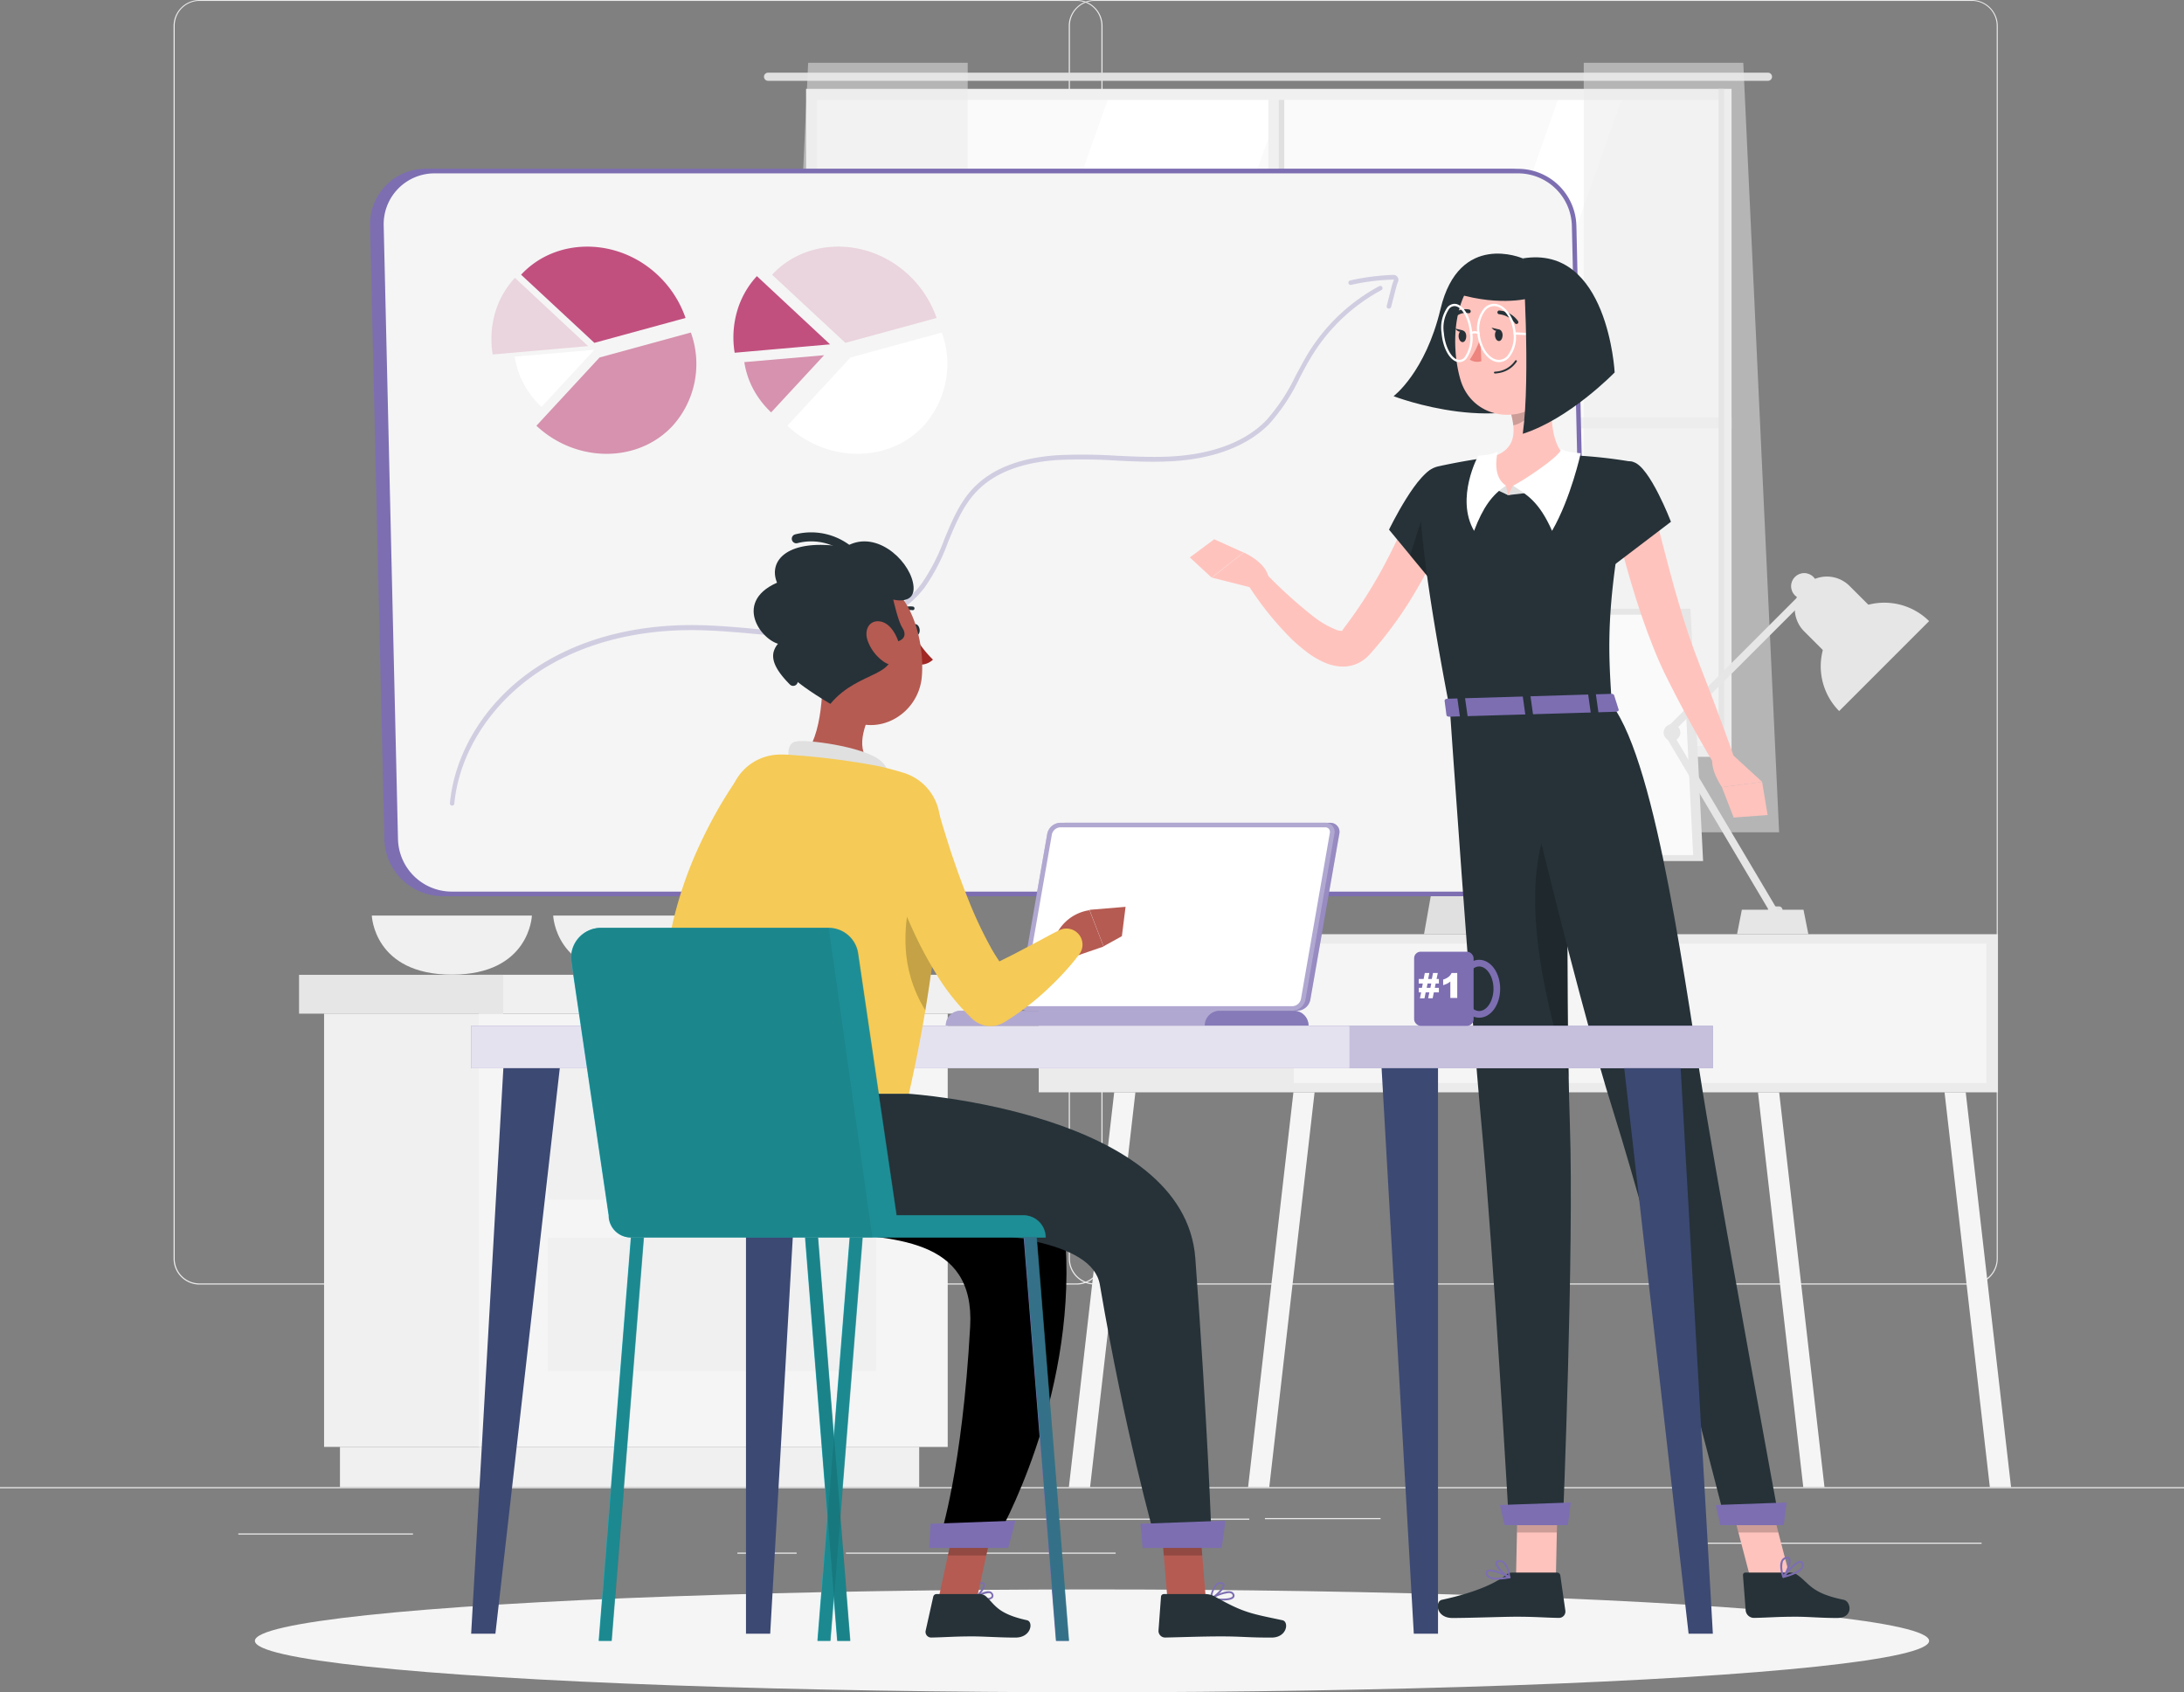 <svg xmlns="http://www.w3.org/2000/svg" width="400" height="309.971" viewBox="0 0 400 309.971">
  <rect x="0" y="0" width="400" height="309.971" fill="#808080" stroke="none"/>
  <g id="At_the_office-rafiki" data-name="At the office-rafiki" transform="translate(0 -55)">
    <g id="freepik--background-complete--inject-34" transform="translate(0 55)">
      <rect id="Rectángulo_30630" data-name="Rectángulo 30630" width="400" height="0.208" transform="translate(0 272.397)" fill="#ebebeb"/>
      <rect id="Rectángulo_30631" data-name="Rectángulo 30631" width="21.183" height="0.208" transform="translate(231.67 278.063)" fill="#ebebeb"/>
      <rect id="Rectángulo_30632" data-name="Rectángulo 30632" width="50.195" height="0.208" transform="translate(312.732 282.564)" fill="#ebebeb"/>
      <rect id="Rectángulo_30633" data-name="Rectángulo 30633" width="51.859" height="0.208" transform="translate(176.954 278.163)" fill="#ebebeb"/>
      <rect id="Rectángulo_30634" data-name="Rectángulo 30634" width="10.849" height="0.208" transform="translate(135.055 284.386)" fill="#ebebeb"/>
      <rect id="Rectángulo_30635" data-name="Rectángulo 30635" width="49.404" height="0.208" transform="translate(154.928 284.386)" fill="#ebebeb"/>
      <rect id="Rectángulo_30636" data-name="Rectángulo 30636" width="31.99" height="0.208" transform="translate(43.647 280.875)" fill="#ebebeb"/>
      <path id="Trazado_128219" data-name="Trazado 128219" d="M203.6,290.29H42.952a4.751,4.751,0,0,1-4.742-4.751V59.709A4.751,4.751,0,0,1,42.952,55H203.6a4.751,4.751,0,0,1,4.751,4.751V285.539A4.751,4.751,0,0,1,203.6,290.29ZM42.952,55.166a4.543,4.543,0,0,0-4.534,4.543v225.83a4.543,4.543,0,0,0,4.534,4.543H203.6a4.551,4.551,0,0,0,4.543-4.543V59.709a4.551,4.551,0,0,0-4.543-4.543Z" transform="translate(-6.419 -55)" fill="#ebebeb"/>
      <path id="Trazado_128220" data-name="Trazado 128220" d="M419.91,290.29H259.251a4.759,4.759,0,0,1-4.751-4.751V59.709A4.759,4.759,0,0,1,259.251,55H419.91a4.751,4.751,0,0,1,4.734,4.709v225.83A4.751,4.751,0,0,1,419.91,290.29ZM259.251,55.166a4.551,4.551,0,0,0-4.543,4.543v225.83a4.551,4.551,0,0,0,4.543,4.543H419.91a4.551,4.551,0,0,0,4.543-4.543V59.709a4.551,4.551,0,0,0-4.543-4.543Z" transform="translate(-58.756 -55)" fill="#ebebeb"/>
      <path id="Trazado_128221" data-name="Trazado 128221" d="M114.7,256.57s-.366,10.816-14.66,10.816S85.38,256.57,85.38,256.57Z" transform="translate(-17.283 -88.864)" fill="#f0f0f0"/>
      <path id="Trazado_128222" data-name="Trazado 128222" d="M156.35,256.57s-.374,10.816-14.66,10.816-14.66-10.816-14.66-10.816Z" transform="translate(-25.714 -88.864)" fill="#f0f0f0"/>
      <rect id="Rectángulo_30637" data-name="Rectángulo 30637" width="32.806" height="79.364" transform="translate(59.355 185.661)" fill="#f0f0f0"/>
      <rect id="Rectángulo_30638" data-name="Rectángulo 30638" width="106.088" height="7.372" transform="translate(62.264 265.025)" fill="#f0f0f0"/>
      <rect id="Rectángulo_30639" data-name="Rectángulo 30639" width="85.879" height="79.364" transform="translate(173.573 265.034) rotate(180)" fill="#f5f5f5"/>
      <rect id="Rectángulo_30640" data-name="Rectángulo 30640" width="60.079" height="24.419" transform="translate(160.421 219.74) rotate(180)" fill="#f0f0f0"/>
      <rect id="Rectángulo_30641" data-name="Rectángulo 30641" width="60.079" height="24.419" transform="translate(160.421 251.114) rotate(180)" fill="#f0f0f0"/>
      <rect id="Rectángulo_30642" data-name="Rectángulo 30642" width="90.247" height="7.114" transform="translate(87.634 178.547)" fill="#f0f0f0"/>
      <rect id="Rectángulo_30643" data-name="Rectángulo 30643" width="37.39" height="7.114" transform="translate(92.161 185.669) rotate(180)" fill="#e6e6e6"/>
      <rect id="Rectángulo_30644" data-name="Rectángulo 30644" width="167.19" height="120.024" transform="translate(148.81 17.439)" fill="#fafafa"/>
      <path id="Trazado_128223" data-name="Trazado 128223" d="M202.58,195.984,245.112,75.96h31.916L234.5,195.984Z" transform="translate(-41.929 -58.521)" fill="#fff"/>
      <path id="Trazado_128224" data-name="Trazado 128224" d="M305.73,195.984,348.254,75.96h11.64L317.37,195.984Z" transform="translate(-62.61 -58.521)" fill="#fff"/>
      <path id="Trazado_128225" data-name="Trazado 128225" d="M364.55,71H181.419a.749.749,0,0,0-.749.741h0a.749.749,0,0,0,.749.749H364.55a.749.749,0,0,0,.749-.749h0a.749.749,0,0,0-.749-.74Z" transform="translate(-40.747 -57.688)" fill="#e0e0e0"/>
      <rect id="Rectángulo_30645" data-name="Rectángulo 30645" width="1.98" height="120.54" transform="translate(234.288 137.721) rotate(180)" fill="#f0f0f0"/>
      <rect id="Rectángulo_30646" data-name="Rectángulo 30646" width="0.99" height="120.54" transform="translate(235.216 137.721) rotate(180)" fill="#e0e0e0"/>
      <rect id="Rectángulo_30647" data-name="Rectángulo 30647" width="1.98" height="169.503" transform="translate(147.632 78.449) rotate(-90)" fill="#f0f0f0"/>
      <path id="Trazado_128226" data-name="Trazado 128226" d="M359.263,194.927h0V74.57H189.76V194.927h0v1.98h169.5Zm-167.523,0V76.592H357.308V194.927Z" transform="translate(-42.128 -58.288)" fill="#f0f0f0"/>
      <rect id="Rectángulo_30648" data-name="Rectángulo 30648" width="0.99" height="122.337" transform="translate(315.752 138.62) rotate(180)" fill="#e0e0e0"/>
      <path id="Trazado_128227" data-name="Trazado 128227" d="M363.95,68.82V209.769h35.784L393.17,68.82Z" transform="translate(-73.886 -57.322)" fill="#ebebeb" opacity="0.5"/>
      <path id="Trazado_128228" data-name="Trazado 128228" d="M213.264,68.82V209.769H177.48L184.044,68.82Z" transform="translate(-36.031 -57.322)" fill="#ebebeb" opacity="0.5"/>
      <rect id="Rectángulo_30649" data-name="Rectángulo 30649" width="175.685" height="28.962" transform="translate(190.244 171.117)" fill="#ebebeb"/>
      <rect id="Rectángulo_30650" data-name="Rectángulo 30650" width="64.63" height="25.517" transform="translate(299.178 172.84)" fill="#f5f5f5"/>
      <rect id="Rectángulo_30651" data-name="Rectángulo 30651" width="64.63" height="25.517" transform="translate(236.948 172.84)" fill="#f5f5f5"/>
      <path id="Trazado_128229" data-name="Trazado 128229" d="M289.957,367.8H286.08l8.3-72.317h3.877Z" transform="translate(-57.492 -95.401)" fill="#f5f5f5"/>
      <path id="Trazado_128230" data-name="Trazado 128230" d="M248.885,367.8H245l8.3-72.317h3.885Z" transform="translate(-49.236 -95.401)" fill="#f5f5f5"/>
      <path id="Trazado_128231" data-name="Trazado 128231" d="M414.515,367.8H418.4l-8.3-72.317H406.22Z" transform="translate(-84.245 -95.401)" fill="#f5f5f5"/>
      <path id="Trazado_128232" data-name="Trazado 128232" d="M455.585,367.8h3.885l-8.3-72.317H447.29Z" transform="translate(-91.145 -95.401)" fill="#f5f5f5"/>
      <path id="Trazado_128233" data-name="Trazado 128233" d="M345.884,222.33H332.3l-5.658,31.9h13.587Z" transform="translate(-65.835 -83.111)" fill="#e0e0e0"/>
      <path id="Trazado_128234" data-name="Trazado 128234" d="M370.747,189H294.76l2.313,46.226H373.06Z" transform="translate(-61.139 -77.512)" fill="#e6e6e6"/>
      <path id="Trazado_128235" data-name="Trazado 128235" d="M369.374,190.32H296.99l2.2,44.029h72.384Z" transform="translate(-61.474 -77.734)" fill="#fafafa"/>
      <rect id="Rectángulo_30652" data-name="Rectángulo 30652" width="2.671" height="1.231" rx="0.616" transform="translate(326.476 167.257) rotate(180)" fill="#e0e0e0"/>
      <path id="Trazado_128236" data-name="Trazado 128236" d="M439.875,191.051,423.4,207.525a11.649,11.649,0,0,1,16.474-16.474Z" transform="translate(-86.558 -77.283)" fill="#e6e6e6"/>
      <path id="Trazado_128237" data-name="Trazado 128237" d="M416.042,191.973l6.423,6.423,8.32-8.32-6.423-6.415a5.874,5.874,0,0,0-8.32,0h0a5.874,5.874,0,0,0,0,8.312Z" transform="translate(-85.606 -76.325)" fill="#e6e6e6"/>
      <rect id="Rectángulo_30653" data-name="Rectángulo 30653" width="1.389" height="38.771" transform="translate(305.897 134.645) rotate(-135)" fill="#e6e6e6"/>
      <rect id="Rectángulo_30654" data-name="Rectángulo 30654" width="1.389" height="38.771" transform="matrix(-0.86, 0.51, -0.51, -0.86, 325.915, 167.284)" fill="#e6e6e6"/>
      <circle id="Elipse_4311" data-name="Elipse 4311" cx="2.396" cy="2.396" r="2.396" transform="translate(328.04 104.973)" fill="#e6e6e6"/>
      <circle id="Elipse_4312" data-name="Elipse 4312" cx="1.531" cy="1.531" r="1.531" transform="translate(304.694 132.654)" fill="#e6e6e6"/>
      <path id="Trazado_128238" data-name="Trazado 128238" d="M399.072,255.28h11.29l.89,4.484H398.19Z" transform="translate(-80.051 -88.647)" fill="#e6e6e6"/>
    </g>
    <g id="freepik--Shadow--inject-34" transform="translate(46.684 346.133)">
      <ellipse id="freepik--path--inject-34" cx="153.316" cy="9.418" rx="153.316" ry="9.418" fill="#f5f5f5"/>
    </g>
    <g id="freepik--Board--inject-34" transform="translate(67.774 85.925)">
      <path id="Trazado_128239" data-name="Trazado 128239" d="M300.644,225.058H102.17a10.3,10.3,0,0,1-10.217-9.984l-2.6-112.42A9.734,9.734,0,0,1,99.1,92.67H297.574a10.3,10.3,0,0,1,10.217,9.984l2.579,112.42a9.734,9.734,0,0,1-9.726,9.984Z" transform="translate(-88.93 -92.254)" fill="#7d6eb2"/>
      <path id="Trazado_128240" data-name="Trazado 128240" d="M300.56,225.39H102.086A10.7,10.7,0,0,1,91.47,215.006L88.849,102.578A10.142,10.142,0,0,1,99.016,92.17H297.49a10.7,10.7,0,0,1,10.633,10.392l2.6,112.42A10.142,10.142,0,0,1,300.56,225.39ZM99.016,93a9.31,9.31,0,0,0-9.335,9.56L92.3,214.982a9.859,9.859,0,0,0,9.8,9.576H300.56a9.318,9.318,0,0,0,9.335-9.551l-2.6-112.428A9.859,9.859,0,0,0,297.49,93Z" transform="translate(-88.846 -92.17)" fill="#7d6eb2"/>
      <path id="Trazado_128241" data-name="Trazado 128241" d="M302.644,225.058H104.17a10.3,10.3,0,0,1-10.217-9.984l-2.6-112.42A9.734,9.734,0,0,1,101.1,92.67H299.574a10.3,10.3,0,0,1,10.217,9.984l2.579,112.42a9.734,9.734,0,0,1-9.726,9.984Z" transform="translate(-89.266 -92.254)" fill="#f5f5f5"/>
      <path id="Trazado_128242" data-name="Trazado 128242" d="M302.56,225.39H104.086A10.7,10.7,0,0,1,93.47,215.006L90.849,102.578A10.142,10.142,0,0,1,101.016,92.17H299.49a10.7,10.7,0,0,1,10.633,10.392l2.6,112.42A10.142,10.142,0,0,1,302.56,225.39ZM101.016,93a9.31,9.31,0,0,0-9.335,9.56L94.3,214.982a9.859,9.859,0,0,0,9.8,9.576H302.56a9.318,9.318,0,0,0,9.335-9.551l-2.6-112.428A9.859,9.859,0,0,0,299.49,93Z" transform="translate(-89.182 -92.17)" fill="#7d6eb2"/>
      <path id="Trazado_128243" data-name="Trazado 128243" d="M135.52,126.922l-13.42-12.48c6.348-6.856,17.63-6.856,24.96,0a19.485,19.485,0,0,1,5.158,7.921Z" transform="translate(-94.433 -95.048)" fill="#c1507f"/>
      <path id="Trazado_128244" data-name="Trazado 128244" d="M131.3,128.287l-17.472,1.539a17.38,17.38,0,0,1,.433-7.588,16.107,16.107,0,0,1,3.636-6.448Z" transform="translate(-91.366 -95.822)" fill="#c1507f" opacity="0.2"/>
      <path id="Trazado_128245" data-name="Trazado 128245" d="M135.282,132,125.6,142.467a16.457,16.457,0,0,1-3.253-4.21,15.567,15.567,0,0,1-1.664-4.992Z" transform="translate(-94.194 -98.861)" fill="#fff"/>
      <path id="Trazado_128246" data-name="Trazado 128246" d="M137.026,132.786l16.732-4.576a16.94,16.94,0,0,1-3.328,17.073c-6.348,6.856-17.63,6.856-24.96,0Z" transform="translate(-94.999 -98.225)" fill="#c1507f" opacity="0.6"/>
      <path id="Trazado_128247" data-name="Trazado 128247" d="M190.77,126.922l-13.42-12.48c6.348-6.856,17.63-6.856,24.96,0a19.51,19.51,0,0,1,5.167,7.921Z" transform="translate(-103.714 -95.048)" fill="#c1507f" opacity="0.2"/>
      <path id="Trazado_128248" data-name="Trazado 128248" d="M186.535,128.287l-17.472,1.539a17.255,17.255,0,0,1,.441-7.588,15.991,15.991,0,0,1,3.628-6.448Z" transform="translate(-102.283 -96.138)" fill="#c1507f"/>
      <path id="Trazado_128249" data-name="Trazado 128249" d="M190.53,132l-9.693,10.467a16.456,16.456,0,0,1-3.253-4.21,15.567,15.567,0,0,1-1.664-4.992Z" transform="translate(-107.372 -97.861)" fill="#c1507f" opacity="0.6"/>
      <path id="Trazado_128250" data-name="Trazado 128250" d="M192.266,132.786,209,128.21a16.915,16.915,0,0,1-3.328,17.073c-6.348,6.856-17.63,6.856-24.96,0Z" transform="translate(-104.279 -98.225)" fill="#fff"/>
      <g id="Grupo_55751" data-name="Grupo 55751" transform="translate(14.629 19.427)" opacity="0.3">
        <path id="Trazado_128251" data-name="Trazado 128251" d="M106.846,213.146H106.8a.433.433,0,0,1-.374-.458c.948-9.8,7.022-19.194,16.249-25.118,8-5.133,18.154-7.729,29.444-7.488,2.9.058,5.824.3,8.678.541a91.965,91.965,0,0,0,13.037.449c4.867-.291,13.8-1.78,18.928-8.52a35.477,35.477,0,0,0,4.16-8.054c1.381-3.328,2.8-6.831,5.358-9.51,3.395-3.569,8.611-5.6,15.517-6.04a97.338,97.338,0,0,1,10.691.1c3.07.141,6.248.291,9.368.166,5.508-.216,13.121-1.539,18.088-6.656a34.712,34.712,0,0,0,5.391-8.187c.832-1.5,1.622-3.053,2.546-4.518a34.386,34.386,0,0,1,12.746-11.864.408.408,0,0,1,.557.166.424.424,0,0,1-.166.566,33.571,33.571,0,0,0-12.48,11.648c-.907,1.439-1.731,2.979-2.5,4.468a35.18,35.18,0,0,1-5.533,8.378c-4.085,4.16-10.533,6.564-18.653,6.881-3.145.125-6.34,0-9.427-.166a98.014,98.014,0,0,0-10.608-.1c-6.656.424-11.723,2.371-14.976,5.824-2.446,2.563-3.836,5.965-5.192,9.252a36.009,36.009,0,0,1-4.252,8.245c-5.333,7-14.535,8.545-19.552,8.844a92.128,92.128,0,0,1-13.146-.458c-2.829-.233-5.757-.474-8.628-.532-11.091-.233-21.124,2.321-28.979,7.363-9.011,5.824-14.976,14.976-15.866,24.5A.433.433,0,0,1,106.846,213.146Z" transform="translate(-106.429 -115.926)" fill="#7d6eb2"/>
        <path id="Trazado_128252" data-name="Trazado 128252" d="M311.6,121.693h-.075a.416.416,0,0,1-.291-.508l.907-3.536a8.446,8.446,0,0,1,.391-1.181.092.092,0,0,0,0-.092,40.7,40.7,0,0,0-7.813.965.413.413,0,1,1-.175-.807,43.006,43.006,0,0,1,7.9-1.015.907.907,0,0,1,.765.383.924.924,0,0,1,.091.89,8.323,8.323,0,0,0-.349,1.065l-.915,3.536A.408.408,0,0,1,311.6,121.693Z" transform="translate(-139.657 -115.52)" fill="#7d6eb2"/>
      </g>
    </g>
    <g id="freepik--character-2--inject-34" transform="translate(217.917 101.453)">
      <path id="Trazado_128253" data-name="Trazado 128253" d="M349.662,111.712s-11.648-5.108-15.068,9.293C331.824,132.6,326,136.947,326,136.947s20.592,7.954,32.074-1.373Z" transform="translate(-288.685 -110.833)" fill="#263238"/>
      <path id="Trazado_128254" data-name="Trazado 128254" d="M330.682,169.644c-.424,1.148-.832,2.13-1.281,3.162s-.915,2.022-1.389,3.02c-.957,2-2.038,3.927-3.137,5.824a72.033,72.033,0,0,1-7.713,10.924l-.557.632c-.2.225-.3.366-.716.79a6.572,6.572,0,0,1-2.779,1.664,6.847,6.847,0,0,1-2.954.166,9.318,9.318,0,0,1-2.28-.666,16.239,16.239,0,0,1-3.328-2,32.018,32.018,0,0,1-2.679-2.3,57.534,57.534,0,0,1-8.27-10.417l2.954-2.23a85.7,85.7,0,0,0,9.052,8.32,17.322,17.322,0,0,0,4.593,2.7c.666.225,1.123.125,1.007.092s-.108,0-.083,0a3.759,3.759,0,0,0,.316-.424l.458-.6a84.9,84.9,0,0,0,6.573-10.25c.982-1.8,1.9-3.636,2.787-5.483.441-.924.874-1.847,1.29-2.779s.832-1.905,1.165-2.746Z" transform="translate(-283.242 -120.275)" fill="#ffc3bd"/>
      <path id="Trazado_128255" data-name="Trazado 128255" d="M333.586,158.14c-3.112-.116-8.586,11.2-8.586,11.2l8.1,9.809s9.435-11.839,8.145-15.667C339.86,159.5,338.112,158.3,333.586,158.14Z" transform="translate(-288.517 -118.78)" fill="#263238"/>
      <path id="Trazado_128256" data-name="Trazado 128256" d="M333.85,161.42l-4.21,13.187,3.794,4.584Z" transform="translate(-289.296 -119.331)" opacity="0.2"/>
      <path id="Trazado_128257" data-name="Trazado 128257" d="M294.611,183.411,286,181.231l5.824-4.6s4.326,1.822,4.6,4.851Z" transform="translate(-281.965 -121.886)" fill="#ffc3bd"/>
      <path id="Trazado_128258" data-name="Trazado 128258" d="M281.15,177.048l4.468-3.328,5.358,2.421-5.832,4.6Z" transform="translate(-281.15 -121.398)" fill="#ffc3bd"/>
      <path id="Trazado_128259" data-name="Trazado 128259" d="M360.255,398.813h-7.3l.358-16.923h7.3Z" transform="translate(-293.212 -156.37)" fill="#ffc3bd"/>
      <path id="Trazado_128260" data-name="Trazado 128260" d="M349.349,401.21h8.237a.582.582,0,0,1,.582.5l.932,6.5a1.173,1.173,0,0,1-1.173,1.3c-2.862-.05-4.243-.216-7.854-.216-2.221,0-8.595.233-11.648.233s-3.228-3.037-1.955-3.328c5.724-1.231,9.768-2.929,11.7-4.551A1.913,1.913,0,0,1,349.349,401.21Z" transform="translate(-290.318 -159.616)" fill="#263238"/>
      <g id="Grupo_55752" data-name="Grupo 55752" transform="translate(59.912 225.52)" opacity="0.2">
        <path id="Trazado_128261" data-name="Trazado 128261" d="M353.343,381.89l-.183,8.728h7.3l.191-8.728Z" transform="translate(-353.16 -381.89)"/>
      </g>
      <path id="Trazado_128262" data-name="Trazado 128262" d="M331.786,161.244c-.158,4.626.641,15.417,5.5,40.535l29.669-.882c-.832-12.056-1.09-19.5,3.944-44.454a88.406,88.406,0,0,0-12.646-1.29,94.338,94.338,0,0,0-13.478.408c-3.428.416-7.13,1.123-9.56,1.664A4.3,4.3,0,0,0,331.786,161.244Z" transform="translate(-289.654 -118.265)" fill="#263238"/>
      <path id="Trazado_128263" data-name="Trazado 128263" d="M358.893,137c-.724,4.36-1.331,12.33,1.789,15.126a16.807,16.807,0,0,1-10.292,7.338c-6.839-3.469-3.187-6.939-3.187-6.939,4.8-1.3,4.568-4.884,3.628-8.228Z" transform="translate(-292.083 -115.229)" fill="#ffc3bd"/>
      <path id="Trazado_128264" data-name="Trazado 128264" d="M351.23,163.651l.882-1.731,4.751,1.073Z" transform="translate(-292.923 -119.415)" fill="#e0e0e0"/>
      <path id="Trazado_128265" data-name="Trazado 128265" d="M352.29,160.561c1.531-.7,8.586-5.292,8.861-6.731.557.607,3.544.79,3.544.79s-1.789,8.212-5.25,14.219C357.082,163.481,354.836,162.225,352.29,160.561Z" transform="translate(-293.102 -118.056)" fill="#fff"/>
      <path id="Trazado_128266" data-name="Trazado 128266" d="M350.561,163.651l-.4-1.731-2.912.208Z" transform="translate(-292.255 -119.415)" fill="#e0e0e0"/>
      <path id="Trazado_128267" data-name="Trazado 128267" d="M349.293,160.655c-2.355-1.564-1.78-4.834-1.548-6.265-.557.6-3.544.782-3.544.782s-4.227,7.754-.757,13.761C345.083,164.624,346.747,162.319,349.293,160.655Z" transform="translate(-291.386 -118.15)" fill="#fff"/>
      <path id="Trazado_128268" data-name="Trazado 128268" d="M356.537,140.57,351.77,144.9a14.368,14.368,0,0,1,.483,2.38c1.839-.324,4.318-2.429,4.451-4.368a6.49,6.49,0,0,0-.166-2.338Z" transform="translate(-293.014 -115.828)" opacity="0.2"/>
      <path id="Trazado_128269" data-name="Trazado 128269" d="M360.145,122.953c-.091,7.255,0,10.325-3.444,14.211-5.225,5.824-14.144,4.16-16.191-2.979-1.864-6.415-1.406-17.2,5.533-20.426a9.892,9.892,0,0,1,14.1,9.194Z" transform="translate(-290.965 -111.166)" fill="#ffc3bd"/>
      <path id="Trazado_128270" data-name="Trazado 128270" d="M361.71,129.015h0l-9.11-.449a.208.208,0,1,1,.025-.416l9.11.449a.208.208,0,0,1,.191.225.2.2,0,0,1-.216.191Z" transform="translate(-293.12 -113.742)" fill="#fff"/>
      <path id="Trazado_128271" data-name="Trazado 128271" d="M338.4,211.081s3.752,54.288,5.824,76.477c2.172,23.088,4.992,72.567,4.992,72.567h9.876s2.063-50.319,1.281-73.091c-.832-24.819-.308-76.594-.308-76.594Z" transform="translate(-290.768 -127.567)" fill="#263238"/>
      <path id="Trazado_128272" data-name="Trazado 128272" d="M361.857,389.932h-11.59l-.857-3.694,12.987-.458Z" transform="translate(-292.618 -157.024)" fill="#7d6eb2"/>
      <path id="Trazado_128273" data-name="Trazado 128273" d="M363.142,233.614c-1.2-1.331-2.5-.641-3.977,3.153-4.934,12.946.324,33.6,4.16,45.5C363.067,267.46,363.076,247.974,363.142,233.614Z" transform="translate(-293.92 -131.355)" opacity="0.2"/>
      <path id="Trazado_128274" data-name="Trazado 128274" d="M349.717,128.552c0,.591-.266,1.082-.649,1.1s-.716-.441-.749-1.032.258-1.082.649-1.1S349.717,127.961,349.717,128.552Z" transform="translate(-292.434 -113.636)" fill="#263238"/>
      <path id="Trazado_128275" data-name="Trazado 128275" d="M341.717,128.792c0,.591-.266,1.082-.649,1.1s-.716-.441-.749-1.032.258-1.082.649-1.1S341.717,128.159,341.717,128.792Z" transform="translate(-291.09 -113.676)" fill="#263238"/>
      <path id="Trazado_128276" data-name="Trazado 128276" d="M341,127.671l-1.431-.341S340.352,128.4,341,127.671Z" transform="translate(-290.965 -113.604)" fill="#263238"/>
      <path id="Trazado_128277" data-name="Trazado 128277" d="M344.694,129.53a15.65,15.65,0,0,1-1.914,3.86,2.5,2.5,0,0,0,2.122.291Z" transform="translate(-291.504 -113.974)" fill="#ed847e"/>
      <path id="Trazado_128278" data-name="Trazado 128278" d="M349.115,136.629a5.455,5.455,0,0,1-.832.108.175.175,0,0,1-.183-.166.183.183,0,0,1,.166-.175,4.643,4.643,0,0,0,3.711-2.013.175.175,0,0,1,.241-.058.166.166,0,0,1,.058.233,4.826,4.826,0,0,1-3.162,2.072Z" transform="translate(-292.398 -114.775)" fill="#263238"/>
      <path id="Trazado_128279" data-name="Trazado 128279" d="M365.927,132.2a5.275,5.275,0,0,1-2.613,3.087c-1.664.832-2.845-.557-2.687-2.313.141-1.572,1.173-3.919,2.987-4.027a2.38,2.38,0,0,1,2.313,3.253Z" transform="translate(-294.5 -113.876)" fill="#ffc3bd"/>
      <path id="Trazado_128280" data-name="Trazado 128280" d="M352.416,125.822a.333.333,0,0,1-.366-.166,4.142,4.142,0,0,0-2.862-1.614.343.343,0,1,1,.067-.682,4.665,4.665,0,0,1,3.395,1.955.341.341,0,0,1-.125.474Z" transform="translate(-292.528 -112.937)" fill="#263238"/>
      <path id="Trazado_128281" data-name="Trazado 128281" d="M339.333,124.608a.324.324,0,0,1-.324-.108.341.341,0,0,1,0-.491,3.444,3.444,0,0,1,3.029-.882.349.349,0,0,1,.25.424.358.358,0,0,1-.424.25h0a2.7,2.7,0,0,0-2.388.724.35.35,0,0,1-.141.083Z" transform="translate(-290.853 -112.887)" fill="#263238"/>
      <path id="Trazado_128282" data-name="Trazado 128282" d="M381.735,166.8c.973,3.885,1.988,7.846,3.029,11.74s2.18,7.779,3.436,11.54,2.812,7.488,4.251,11.315,2.9,7.688,4.227,11.59l-3.328,1.572c-2.163-3.528-4.16-7.114-6.132-10.758q-1.456-2.729-2.845-5.524c-.94-1.839-1.83-3.819-2.621-5.824-1.589-3.944-2.912-7.912-4.093-11.906s-2.263-7.987-3.178-12.1Z" transform="translate(-296.829 -120.235)" fill="#ffc3bd"/>
      <path id="Trazado_128283" data-name="Trazado 128283" d="M377.2,156.693c3,.832,6.872,10.941,6.872,10.941l-11.29,8.586s-4.46-8.412-3.328-12.3C370.643,159.888,373.771,155.761,377.2,156.693Z" transform="translate(-295.954 -118.515)" fill="#263238"/>
      <path id="Trazado_128284" data-name="Trazado 128284" d="M348.377,402.379a2.779,2.779,0,0,1-1.772-.449.982.982,0,0,1-.316-.832.566.566,0,0,1,.3-.458c.89-.491,3.8,1,4.16,1.165a.183.183,0,0,1,.091.183.158.158,0,0,1-.141.141,12.19,12.19,0,0,1-2.321.25Zm-1.306-1.514a.673.673,0,0,0-.316.058.216.216,0,0,0-.116.191.616.616,0,0,0,.2.557c.441.4,1.664.466,3.261.2a9.311,9.311,0,0,0-3.028-1.007Z" transform="translate(-292.092 -159.504)" fill="#7d6eb2"/>
      <path id="Trazado_128285" data-name="Trazado 128285" d="M351,401.775h-.067c-.874-.4-2.6-1.972-2.5-2.8,0-.2.175-.441.649-.491a1.248,1.248,0,0,1,.965.3c.915.765,1.082,2.729,1.09,2.812a.145.145,0,0,1-.141.175Zm-1.739-2.962h-.1c-.316,0-.341.158-.349.2-.075.5,1.09,1.739,1.98,2.28a4.018,4.018,0,0,0-.932-2.255A.882.882,0,0,0,349.263,398.813Z" transform="translate(-292.454 -159.157)" fill="#7d6eb2"/>
      <path id="Trazado_128286" data-name="Trazado 128286" d="M410.9,398.813h-7.3L399.17,381.89h7.313Z" transform="translate(-300.977 -156.37)" fill="#ffc3bd"/>
      <path id="Trazado_128287" data-name="Trazado 128287" d="M411.6,401.21h-8.212a.441.441,0,0,0-.474.5l.5,6.5a1.531,1.531,0,0,0,1.456,1.3c2.854-.05,4.16-.216,7.8-.216,2.221,0,4.435.233,7.488.233s2.563-3.037,1.223-3.328c-6-1.231-6.2-2.929-8.486-4.551A2.322,2.322,0,0,0,411.6,401.21Z" transform="translate(-301.605 -159.616)" fill="#263238"/>
      <g id="Grupo_55753" data-name="Grupo 55753" transform="translate(98.201 225.52)" opacity="0.2">
        <path id="Trazado_128288" data-name="Trazado 128288" d="M399.18,381.89l2.271,8.728h7.313l-2.28-8.728Z" transform="translate(-399.18 -381.89)"/>
      </g>
      <path id="Trazado_128289" data-name="Trazado 128289" d="M370.225,210.15c8.445,11.315,13.587,52.865,17.322,75.08,3.885,23.1,13.437,74.88,13.437,74.88h-9.876s-13.437-52.666-20.476-74.963c-7.779-24.619-19.4-74.963-19.4-74.963Z" transform="translate(-292.923 -127.518)" fill="#263238"/>
      <path id="Trazado_128290" data-name="Trazado 128290" d="M409.367,389.932h-11.6l-.849-3.694,12.988-.458Z" transform="translate(-300.599 -157.024)" fill="#7d6eb2"/>
      <path id="Trazado_128291" data-name="Trazado 128291" d="M414.035,400.984a2.753,2.753,0,0,0,1.406-1.173.965.965,0,0,0-.083-.9.558.558,0,0,0-.458-.283c-1.023-.058-3.012,2.538-3.236,2.837a.175.175,0,0,0,0,.2.158.158,0,0,0,.183.067A12.208,12.208,0,0,0,414.035,400.984Zm.524-1.93a.749.749,0,0,1,.316-.083.208.208,0,0,1,.183.125.616.616,0,0,1,.067.582c-.233.549-1.29,1.132-2.862,1.589a9.5,9.5,0,0,1,2.3-2.213Z" transform="translate(-303.071 -159.182)" fill="#7d6eb2"/>
      <path id="Trazado_128292" data-name="Trazado 128292" d="M411.793,401.571a.15.15,0,0,0,.058-.042c.616-.732,1.489-2.9,1.015-3.586-.116-.166-.349-.324-.832-.158a1.273,1.273,0,0,0-.741.682c-.5,1.082.2,2.929.225,3.012a.175.175,0,0,0,.133.108.158.158,0,0,0,.141-.017Zm.291-3.42.1-.042c.3-.108.374,0,.391,0,.291.408-.233,2.03-.832,2.9a4.01,4.01,0,0,1-.133-2.438A.882.882,0,0,1,412.084,398.152Z" transform="translate(-302.984 -159.029)" fill="#7d6eb2"/>
      <path id="Trazado_128293" data-name="Trazado 128293" d="M349,127.481l-1.431-.341S348.352,128.213,349,127.481Z" transform="translate(-292.309 -113.572)" fill="#263238"/>
      <path id="Trazado_128294" data-name="Trazado 128294" d="M368.264,207.957l.832,2.637c.108.2-.133.416-.474.433l-30.534.907c-.266,0-.491-.116-.516-.283L337.23,209c0-.183.2-.341.491-.349l30.044-.9a.557.557,0,0,1,.5.208Z" transform="translate(-290.571 -127.114)" fill="#7d6eb2"/>
      <path id="Trazado_128295" data-name="Trazado 128295" d="M369.639,211.461h.832c.158,0,.275-.092.266-.191l-.483-3.444c0-.1-.158-.175-.316-.175h-.832c-.158,0-.275.092-.266.191l.483,3.444C369.339,211.386,369.481,211.461,369.639,211.461Z" transform="translate(-295.882 -127.098)" fill="#263238"/>
      <path id="Trazado_128296" data-name="Trazado 128296" d="M340.839,212.312h.832c.158,0,.275-.092.266-.191l-.483-3.436c0-.1-.158-.183-.316-.175h-.832c-.158,0-.275.092-.266.191l.483,3.436C340.539,212.246,340.681,212.32,340.839,212.312Z" transform="translate(-291.043 -127.242)" fill="#263238"/>
      <path id="Trazado_128297" data-name="Trazado 128297" d="M355.239,211.881h.832c.158,0,.275-.092.266-.2l-.483-3.436c0-.1-.158-.175-.316-.175h-.832c-.158,0-.275.092-.266.191l.483,3.436C354.906,211.814,355.081,211.889,355.239,211.881Z" transform="translate(-293.463 -127.168)" fill="#263238"/>
      <path id="Trazado_128298" data-name="Trazado 128298" d="M399.474,220.681l5.824,5.333-7.372.948s-2.762-3.786-1.448-6.523Z" transform="translate(-300.466 -129.247)" fill="#ffc3bd"/>
      <path id="Trazado_128299" data-name="Trazado 128299" d="M406.648,233.207l-6.215.458-2.163-5.574,7.372-.94Z" transform="translate(-300.826 -130.374)" fill="#ffc3bd"/>
      <path id="Trazado_128300" data-name="Trazado 128300" d="M352.9,112.71s-6.132-2.812-12.9,5.716c8.145,2.421,13.62.74,13.62.74Z" transform="translate(-291.037 -111.073)" fill="#263238"/>
      <path id="Trazado_128301" data-name="Trazado 128301" d="M354.44,111.85s1.481,21.441,0,32.124c8.6-2.729,16.831-11.24,16.831-11.24S370.065,109.262,354.44,111.85Z" transform="translate(-293.463 -110.97)" fill="#263238"/>
      <path id="Trazado_128302" data-name="Trazado 128302" d="M348.379,132.573c-1.93,0-3.7-2.388-3.96-5.325a5.957,5.957,0,0,1,1.2-4.476,2.5,2.5,0,0,1,1.872-.882c1.93,0,3.711,2.388,3.969,5.325h0a5.924,5.924,0,0,1-1.206,4.476,2.5,2.5,0,0,1-1.872.882Zm-.89-10.267a2.13,2.13,0,0,0-1.564.74,5.558,5.558,0,0,0-1.09,4.16c.233,2.721,1.83,4.942,3.544,4.942a2.08,2.08,0,0,0,1.564-.749,5.541,5.541,0,0,0,1.1-4.16h0C350.8,124.519,349.211,122.306,347.489,122.306Z" transform="translate(-291.77 -112.69)" fill="#fff"/>
      <path id="Trazado_128303" data-name="Trazado 128303" d="M339.815,132.573c-1.564,0-3-2.338-3.253-5.325a6.534,6.534,0,0,1,1.082-4.742,1.73,1.73,0,0,1,1.281-.616c1.564,0,2.987,2.338,3.253,5.325h0a6.583,6.583,0,0,1-1.09,4.742,1.73,1.73,0,0,1-1.273.616Zm-.89-10.267a1.281,1.281,0,0,0-.973.483,6.2,6.2,0,0,0-.973,4.426c.225,2.679,1.531,4.942,2.837,4.942a1.306,1.306,0,0,0,.965-.483,6.242,6.242,0,0,0,.982-4.426h0C341.529,124.569,340.248,122.306,338.925,122.306Z" transform="translate(-290.453 -112.69)" fill="#fff"/>
      <path id="Trazado_128304" data-name="Trazado 128304" d="M344.367,128.451h-.092a1.215,1.215,0,0,0-1.14,0,.208.208,0,0,1-.283-.067.2.2,0,0,1,.058-.283,1.664,1.664,0,0,1,1.539,0,.216.216,0,0,1,.108.275A.233.233,0,0,1,344.367,128.451Z" transform="translate(-291.51 -113.702)" fill="#fff"/>
    </g>
    <g id="freepik--Desk--inject-34" transform="translate(86.291 205.707)">
      <rect id="Rectángulo_30655" data-name="Rectángulo 30655" width="227.411" height="7.763" transform="translate(0 37.192)" fill="#7d6eb2"/>
      <rect id="Rectángulo_30656" data-name="Rectángulo 30656" width="227.411" height="7.763" transform="translate(0 37.192)" fill="#fff" opacity="0.8"/>
      <rect id="Rectángulo_30657" data-name="Rectángulo 30657" width="66.56" height="7.763" transform="translate(160.859 37.192)" fill="#7d6eb2" opacity="0.3"/>
      <path id="Trazado_128305" data-name="Trazado 128305" d="M324.083,393.754h-4.435l-5.9-103.584h10.333Z" transform="translate(-147.001 -245.215)" fill="#3c4973"/>
      <path id="Trazado_128306" data-name="Trazado 128306" d="M378.949,393.754h4.443l-5.9-103.584H367.16Z" transform="translate(-155.973 -245.215)" fill="#3c4973"/>
      <path id="Trazado_128307" data-name="Trazado 128307" d="M117.773,393.754H113.33l5.9-103.584h10.333Z" transform="translate(-113.33 -245.215)" fill="#3c4973"/>
      <path id="Trazado_128308" data-name="Trazado 128308" d="M173.83,393.754h4.435l5.9-103.584H173.83Z" transform="translate(-123.494 -245.215)" fill="#3c4973"/>
      <path id="Trazado_128309" data-name="Trazado 128309" d="M291.094,236.14H242.572a2.5,2.5,0,0,0-2.371,2.022l-5.308,30.393a1.664,1.664,0,0,0,1.664,2.013H285.07a2.5,2.5,0,0,0,2.371-2.013l5.308-30.393a1.664,1.664,0,0,0-1.656-2.022Z" transform="translate(-133.746 -236.138)" fill="#7d6eb2"/>
      <path id="Trazado_128310" data-name="Trazado 128310" d="M291.094,236.14H242.572a2.5,2.5,0,0,0-2.371,2.022l-5.308,30.393a1.664,1.664,0,0,0,1.664,2.013H285.07a2.5,2.5,0,0,0,2.371-2.013l5.308-30.393a1.664,1.664,0,0,0-1.656-2.022Z" transform="translate(-133.746 -236.138)" fill="#fff" opacity="0.2"/>
      <path id="Trazado_128311" data-name="Trazado 128311" d="M289.972,236.14H241.442a2.5,2.5,0,0,0-2.371,2.022l-5.308,30.393a1.664,1.664,0,0,0,1.664,2.013H283.94a2.5,2.5,0,0,0,2.429-2.013l5.308-30.393a1.664,1.664,0,0,0-1.706-2.022Z" transform="translate(-133.556 -236.138)" fill="#7d6eb2"/>
      <path id="Trazado_128312" data-name="Trazado 128312" d="M289.972,236.14H241.442a2.5,2.5,0,0,0-2.371,2.022l-5.308,30.393a1.664,1.664,0,0,0,1.664,2.013H283.94a2.5,2.5,0,0,0,2.429-2.013l5.308-30.393a1.664,1.664,0,0,0-1.706-2.022Z" transform="translate(-133.556 -236.138)" fill="#fff" opacity="0.4"/>
      <path id="Trazado_128313" data-name="Trazado 128313" d="M235.624,269.9a.874.874,0,0,1-.682-.283.932.932,0,0,1-.166-.757l5.308-30.393a1.664,1.664,0,0,1,1.548-1.331h48.514a.882.882,0,0,1,.682.291.924.924,0,0,1,.166.757l-5.283,30.385a1.664,1.664,0,0,1-1.548,1.331Z" transform="translate(-133.729 -236.306)" fill="#fff"/>
      <path id="Trazado_128314" data-name="Trazado 128314" d="M281.533,277.52H220.514a2.721,2.721,0,0,0-2.7,2.7h66.427a2.721,2.721,0,0,0-2.7-2.7Z" transform="translate(-130.883 -243.09)" fill="#7d6eb2"/>
      <path id="Trazado_128315" data-name="Trazado 128315" d="M281.533,277.52H220.514a2.721,2.721,0,0,0-2.7,2.7h66.427a2.721,2.721,0,0,0-2.7-2.7Z" transform="translate(-130.883 -243.09)" fill="#fff" opacity="0.4"/>
      <path id="Trazado_128316" data-name="Trazado 128316" d="M291.109,277.52H277.514a2.721,2.721,0,0,0-2.7,2.7h19a2.721,2.721,0,0,0-2.7-2.7Z" transform="translate(-140.459 -243.09)" fill="#7d6eb2" opacity="0.8"/>
      <rect id="Rectángulo_30658" data-name="Rectángulo 30658" width="10.891" height="13.578" rx="1.19" transform="translate(172.707 23.614)" fill="#7d6eb2"/>
      <path id="Trazado_128317" data-name="Trazado 128317" d="M322.511,271.922l.158-.782h-.749v-.832h.9l.216-1.1h.832l-.225,1.1h.674l.225-1.1h.874l-.225,1.1h.424v.832h-.591l-.158.782h.749v.832h-.923l-.216,1.082h-.824l.216-1.073h-.674l-.216,1.082h-.832l.216-1.082h-.424v-.832Zm.874,0h.674l.158-.782h-.674Z" transform="translate(-148.373 -241.694)" fill="#fff"/>
      <path id="Trazado_128318" data-name="Trazado 128318" d="M329.879,269.2v4.576h-1.265v-3a3.724,3.724,0,0,1-.591.383,5.6,5.6,0,0,1-.724.275v-1.023a3.18,3.18,0,0,0,1-.5,2.006,2.006,0,0,0,.549-.707Z" transform="translate(-149.277 -241.692)" fill="#fff"/>
      <path id="Trazado_128319" data-name="Trazado 128319" d="M334.454,276.908c-2.155,0-3.844-2.33-3.844-5.3s1.722-5.308,3.844-5.308,3.844,2.38,3.844,5.308S336.609,276.908,334.454,276.908Zm0-9.385c-1.423,0-2.621,1.864-2.621,4.085s1.2,4.077,2.621,4.077,2.621-1.864,2.621-4.077S335.868,267.523,334.454,267.523Z" transform="translate(-149.833 -241.205)" fill="#7d6eb2"/>
    </g>
    <g id="freepik--character-1--inject-34" transform="translate(104.577 152.51)">
      <path id="Trazado_128320" data-name="Trazado 128320" d="M176.968,232.268l-.774,1.2-.832,1.315c-.541.882-1.065,1.78-1.589,2.687-1.032,1.814-2.03,3.652-2.954,5.516a76,76,0,0,0-4.651,11.407c-.3.965-.566,1.93-.832,2.9L165,258.742l-.141.724-.075.366a.543.543,0,0,1-.05.241c0-.033-.067,0-.15-.216a1.232,1.232,0,0,0-.4-.483c-.141-.083-.166,0-.092.075a2.5,2.5,0,0,0,.574.391,9.319,9.319,0,0,0,2.238.765,27.359,27.359,0,0,0,2.854.508c1.98.258,4.16.383,6.207.491h.208A2.92,2.92,0,0,1,177,267.27a36,36,0,0,1-7.089,1.755,21.863,21.863,0,0,1-8.137-.208,11.739,11.739,0,0,1-2.5-.923,9.618,9.618,0,0,1-2.679-2.013,8.794,8.794,0,0,1-1.947-3.411,9.867,9.867,0,0,1-.341-3.528,1.8,1.8,0,0,1,.05-.591l.058-.458.108-.932c.092-.607.175-1.223.275-1.83.208-1.215.441-2.421.732-3.6a72.8,72.8,0,0,1,4.776-13.587c1.007-2.147,2.08-4.26,3.253-6.315.582-1.032,1.2-2.047,1.83-3.053.316-.508.641-1.007.982-1.514s.657-.965,1.09-1.564a5.824,5.824,0,0,1,9.626,6.54Z" transform="translate(-136.716 -180.758)" fill="#f5ca56"/>
      <path id="Trazado_128321" data-name="Trazado 128321" d="M208.286,193.524c.083.566.449.973.832.924s.6-.557.516-1.115-.449-.973-.832-.924S208.2,192.967,208.286,193.524Z" transform="translate(-145.786 -175.594)" fill="#263238"/>
      <path id="Trazado_128322" data-name="Trazado 128322" d="M208.77,194.93a20.311,20.311,0,0,0,3.395,4.4,3.262,3.262,0,0,1-2.6.9Z" transform="translate(-145.87 -176.018)" fill="#a02724"/>
      <path id="Trazado_128323" data-name="Trazado 128323" d="M205.264,190.055a.275.275,0,0,0,.183-.092,2.621,2.621,0,0,1,2.28-.774.341.341,0,0,0,.4-.258.333.333,0,0,0-.258-.391,3.278,3.278,0,0,0-2.887.948.341.341,0,0,0,0,.474.349.349,0,0,0,.283.091Z" transform="translate(-145.218 -174.937)" fill="#263238"/>
      <path id="Trazado_128324" data-name="Trazado 128324" d="M187.627,201.2c.241,5.242-.158,14.71-4.227,17.58,0,0,.624,5.366,10.084,6.781,10.392,1.548,5.741-4.426,5.741-4.426-5.475-2.2-4.7-6.39-3.12-10.192Z" transform="translate(-141.608 -177.072)" fill="#b55b52"/>
      <path id="Trazado_128325" data-name="Trazado 128325" d="M181.368,223.723c-.408-2.371-.832-5.075.957-5.491,1.964-.458,12.131.9,15.342,3.328s1.564,6.656,1.564,6.656Z" transform="translate(-141.207 -179.918)" fill="#e0e0e0"/>
      <path id="Trazado_128326" data-name="Trazado 128326" d="M205.642,233.059c.383,8.387,0,25.018-5.691,50.195H162.329c-.233-5.233,5.167-27.8,4.7-52.591a9.368,9.368,0,0,1,9.343-9.543,20.4,20.4,0,0,1,2.33.092,133.491,133.491,0,0,1,15.858,2.063c1.564.358,3.087.774,4.468,1.2a9.418,9.418,0,0,1,6.614,8.586Z" transform="translate(-138.067 -180.418)" fill="#f5ca56"/>
      <path id="Trazado_128327" data-name="Trazado 128327" d="M207.431,253.61c-.6,4.26-1.98,11.648,3,19.818.566-3.386,1.023-6.556,1.4-9.518Z" transform="translate(-145.538 -185.876)" opacity="0.2"/>
      <path id="Trazado_128328" data-name="Trazado 128328" d="M242.266,264.216l6.332-2.18-2.579-6.656a8.029,8.029,0,0,0-6.4,5.217Z" transform="translate(-151.053 -186.174)" fill="#b55b52"/>
      <path id="Trazado_128329" data-name="Trazado 128329" d="M253.242,260.015l.674-5.375-6.606.549,2.579,6.681Z" transform="translate(-152.345 -186.049)" fill="#b55b52"/>
      <path id="Trazado_128330" data-name="Trazado 128330" d="M212.017,233.636c.349,1.223.782,2.646,1.2,3.977s.832,2.7,1.315,4.035c.9,2.679,1.889,5.316,2.929,7.9a75.047,75.047,0,0,0,3.461,7.421,32.848,32.848,0,0,0,4.16,6.182l-6.1-.94c1.173-.508,2.38-1.032,3.594-1.664s2.454-1.2,3.677-1.864L230,256.708c1.248-.657,2.5-1.373,3.769-1.988l.133-.067a2.945,2.945,0,0,1,3.669,4.41,44.542,44.542,0,0,1-2.979,3.536c-1.04,1.123-2.13,2.188-3.261,3.236s-2.33,2.038-3.578,2.987a45.055,45.055,0,0,1-3.977,2.712,4.809,4.809,0,0,1-5.774-.641l-.324-.308a39.1,39.1,0,0,1-6.365-8.045,71.478,71.478,0,0,1-4.451-8.445c-1.306-2.854-2.429-5.749-3.453-8.661-.508-1.456-1-2.92-1.439-4.393s-.832-2.92-1.256-4.551a5.825,5.825,0,0,1,11.257-3Z" transform="translate(-144.483 -181.769)" fill="#f5ca56"/>
      <path id="Trazado_128331" data-name="Trazado 128331" d="M185.533,193.344c1.456,6.822,1.955,10.891,5.965,13.911,6.032,4.543,14.069.116,14.685-7.014.549-6.415-1.914-16.5-9.069-18.237a9.526,9.526,0,0,0-11.581,11.34Z" transform="translate(-141.927 -173.8)" fill="#b55b52"/>
      <path id="Trazado_128332" data-name="Trazado 128332" d="M198.232,192.793c3.261-.25,3.07-1.756,2.338-2.862s-1.622-5.084-1.622-5.084,4.534,1.2,3.6-3.145-7.055-9.843-12.405-6.473c-10.658-1.756-14.144,2.546-12.48,6.523-8.461,3.744-2.355,11.324,1.015,11.324-3,2.679,1.481,6.54,8.753,10.874C192.757,197.535,200.611,199.258,198.232,192.793Z" transform="translate(-139.925 -172.533)" fill="#263238"/>
      <path id="Trazado_128333" data-name="Trazado 128333" d="M193.053,177.075a.832.832,0,0,1-.591-.258,10.051,10.051,0,0,0-9.668-2.637.829.829,0,1,1-.383-1.614,11.8,11.8,0,0,1,11.265,3.1.829.829,0,0,1-.624,1.414Z" transform="translate(-141.335 -172.199)" fill="#263238"/>
      <path id="Trazado_128334" data-name="Trazado 128334" d="M181.339,204.215a.832.832,0,0,1-.591-.241c-2.346-2.363-3.328-4.21-3.028-5.824a3.777,3.777,0,0,1,2.363-2.7.834.834,0,0,1,.716,1.506c-.874.416-1.34.9-1.439,1.473s.233,2.013,2.571,4.36a.832.832,0,0,1-.591,1.423Z" transform="translate(-140.645 -176.093)" fill="#263238"/>
      <path id="Trazado_128335" data-name="Trazado 128335" d="M198.393,195.215a7.937,7.937,0,0,0,3.078,4.027c1.905,1.256,3.195-.166,2.945-2.221-.225-1.855-1.489-4.742-3.536-5.183S197.752,193.226,198.393,195.215Z" transform="translate(-144.096 -175.487)" fill="#b55b52"/>
      <path id="Trazado_128336" data-name="Trazado 128336" d="M276.161,407.008c.9,0,1.772-.125,2.063-.524a.641.641,0,0,0,0-.732.832.832,0,0,0-.524-.391c-1.173-.316-3.628,1.082-3.736,1.148a.15.15,0,0,0-.075.166.166.166,0,0,0,.125.141,13.194,13.194,0,0,0,2.147.191Zm1.115-1.365a1.214,1.214,0,0,1,.316.042.5.5,0,0,1,.333.233c.116.208.075.308,0,.366-.333.458-2.113.466-3.419.283a7.613,7.613,0,0,1,2.8-.923Z" transform="translate(-156.81 -211.363)" fill="#7d6eb2"/>
      <path id="Trazado_128337" data-name="Trazado 128337" d="M274.026,406.48h.067c.832-.374,2.538-1.9,2.4-2.7,0-.183-.158-.416-.616-.466a1.24,1.24,0,0,0-.924.283,4.788,4.788,0,0,0-1.1,2.712.175.175,0,0,0,.075.15A.125.125,0,0,0,274.026,406.48Zm1.722-2.854h.1c.3,0,.316.15.324.183.075.483-1.065,1.664-1.939,2.2a3.919,3.919,0,0,1,.932-2.172.9.9,0,0,1,.582-.208Z" transform="translate(-156.805 -211.026)" fill="#7d6eb2"/>
      <path id="Trazado_128338" data-name="Trazado 128338" d="M264.18,403.631h7.039l-1.34-16.291H262.84Z" transform="translate(-154.954 -208.343)" fill="#b55b52"/>
      <path id="Trazado_128339" data-name="Trazado 128339" d="M271.169,405.94H263.49a.516.516,0,0,0-.533.483l-.458,6.223a1.215,1.215,0,0,0,1.2,1.256c2.762-.05,6.739-.208,10.225-.208,4.068,0,4.493.216,9.268.216,2.887,0,3.253-2.92,2.005-3.178-5.674-1.206-7.064-1.34-12.255-4.268a3.678,3.678,0,0,0-1.772-.524Z" transform="translate(-154.897 -211.468)" fill="#263238"/>
      <path id="Trazado_128340" data-name="Trazado 128340" d="M269.87,387.35l.7,8.395h-7.039l-.691-8.395Z" transform="translate(-154.954 -208.345)" opacity="0.2"/>
      <path id="Trazado_128341" data-name="Trazado 128341" d="M223.6,407.006a2.3,2.3,0,0,0,1.664-.458.707.707,0,0,0,0-.832.782.782,0,0,0-.524-.383c-1.023-.241-2.97,1.09-3.053,1.148a.175.175,0,0,0-.067.166.15.15,0,0,0,.125.125A8.5,8.5,0,0,0,223.6,407.006Zm.882-1.34a.829.829,0,0,1,.208,0,.458.458,0,0,1,.308.225c.15.275.058.391,0,.424-.3.4-1.739.4-2.787.225a5.409,5.409,0,0,1,2.221-.874Z" transform="translate(-148.029 -211.361)" fill="#7d6eb2"/>
      <path id="Trazado_128342" data-name="Trazado 128342" d="M221.786,406.48h.075c.732-.4,2.138-1.939,1.988-2.721a.549.549,0,0,0-.532-.441.907.907,0,0,0-.707.216c-.832.666-.99,2.7-.99,2.779a.137.137,0,0,0,.166.166Zm1.414-2.854h.075c.216,0,.241.125.25.166.083.466-.832,1.664-1.539,2.18a4.019,4.019,0,0,1,.832-2.2.6.6,0,0,1,.383-.141Z" transform="translate(-148.029 -211.026)" fill="#7d6eb2"/>
      <path id="Trazado_128343" data-name="Trazado 128343" d="M214.08,403.631h7.03l3.536-16.291h-7.03Z" transform="translate(-146.762 -208.343)" fill="#b55b52"/>
      <path id="Trazado_128344" data-name="Trazado 128344" d="M221.129,405.94h-7.9a.607.607,0,0,0-.6.483l-1.389,6.223a1.032,1.032,0,0,0,1.023,1.256c2.762-.05,4.1-.208,7.579-.208,2.138,0,4.876.216,7.829.216s3.328-2.92,2.13-3.178c-5.416-1.19-5.824-2.82-7.53-4.385a1.714,1.714,0,0,0-1.148-.408Z" transform="translate(-146.282 -211.468)" fill="#263238"/>
      <path id="Trazado_128345" data-name="Trazado 128345" d="M188.393,295.8s39.021,11.839,39.986,27.514c1.772,28.87-12.388,53.473-12.388,53.473h-10.55s4.01-12.2,5.45-38.347c1.805-32.864-60.337.765-48.847-42.64Z" transform="translate(-137.782 -192.964)"/>
      <g id="Grupo_55754" data-name="Grupo 55754" transform="translate(69.023 179.005)" opacity="0.2">
        <path id="Trazado_128346" data-name="Trazado 128346" d="M217.952,387.35h7.039l-1.822,8.395H216.13Z" transform="translate(-216.13 -387.35)"/>
      </g>
      <path id="Trazado_128347" data-name="Trazado 128347" d="M202.3,295.8s50.461,3.328,52.458,30.11c2.288,30.784,2.954,50.877,2.954,50.877H247.26s-5.375-18.878-9.984-46.018c-1.389-8.129-18.628-9.526-34.944-10.492-14.061-.832-24.86-1.664-26.042-17.239l.183-7.238Z" transform="translate(-140.414 -192.964)" fill="#263238"/>
      <path id="Trazado_128348" data-name="Trazado 128348" d="M274.08,389.78c.058,0-.674,4.992-.674,4.992H258.921l-.391-4.418Z" transform="translate(-154.23 -208.753)" fill="#7d6eb2"/>
      <path id="Trazado_128349" data-name="Trazado 128349" d="M227.808,389.78c.058,0-1.331,4.992-1.331,4.992H212l.266-4.418Z" transform="translate(-146.413 -208.753)" fill="#7d6eb2"/>
      <path id="Trazado_128350" data-name="Trazado 128350" d="M192.783,311.927l-7.064-47.981a5.466,5.466,0,0,0-5.408-4.676H138.636a5.466,5.466,0,0,0-5.408,6.265l6.822,46.392h0a4.06,4.06,0,0,0,4.068,4.06h75.97a4.06,4.06,0,0,0-4.068-4.06Z" transform="translate(-133.169 -186.827)" fill="#26aab7"/>
      <path id="Trazado_128353" data-name="Trazado 128353" d="M141.6,401.322H139.25l5.891-73.882H147.5Z" transform="translate(-134.191 -198.28)" fill="#26aab7"/>
      <path id="Trazado_128355" data-name="Trazado 128355" d="M189.755,401.322H187.4l5.9-73.882h2.355Z" transform="translate(-142.28 -198.28)" fill="#26aab7"/>
      <path id="Trazado_128357" data-name="Trazado 128357" d="M192.923,401.322h-2.363L184.67,327.44h2.355Z" transform="translate(-141.822 -198.28)" fill="#26aab7"/>
      <path id="Trazado_128359" data-name="Trazado 128359" d="M241.073,401.322h-2.355l-5.9-73.882h2.355Z" transform="translate(-149.911 -198.28)" fill="#7d6eb2"/>
      <g id="Grupo_55761" data-name="Grupo 55761" transform="translate(-1)">
        <path id="Trazado_128351" data-name="Trazado 128351" d="M192.783,311.927l-7.064-47.981a5.466,5.466,0,0,0-5.408-4.676H138.636a5.466,5.466,0,0,0-5.408,6.265l6.822,46.392h0a4.06,4.06,0,0,0,4.068,4.06h75.97a4.06,4.06,0,0,0-4.068-4.06Z" transform="translate(-132.096 -186.827)" fill="#167377" opacity="0.5"/>
        <path id="Trazado_128352" data-name="Trazado 128352" d="M180.311,259.27H138.636a5.466,5.466,0,0,0-5.408,6.265l6.822,46.392a4.06,4.06,0,0,0,4.068,4.06h44.188Z" transform="translate(-132.096 -186.827)" fill="#167377" opacity="0.3"/>
        <path id="Trazado_128354" data-name="Trazado 128354" d="M141.6,401.322H139.25l5.891-73.882H147.5Z" transform="translate(-133.118 -198.279)" fill="#167377" opacity="0.6"/>
        <path id="Trazado_128356" data-name="Trazado 128356" d="M189.755,401.322H187.4l5.9-73.882h2.355Z" transform="translate(-141.207 -198.279)" fill="#167377" opacity="0.6"/>
        <path id="Trazado_128358" data-name="Trazado 128358" d="M192.923,401.322h-2.363L184.67,327.44h2.355Z" transform="translate(-140.748 -198.279)" fill="#167377" opacity="0.7"/>
        <path id="Trazado_128360" data-name="Trazado 128360" d="M241.073,401.322h-2.355l-5.9-73.882h2.355Z" transform="translate(-148.837 -198.279)" fill="#167377" opacity="0.7"/>
      </g>
    </g>
  </g>
</svg>
